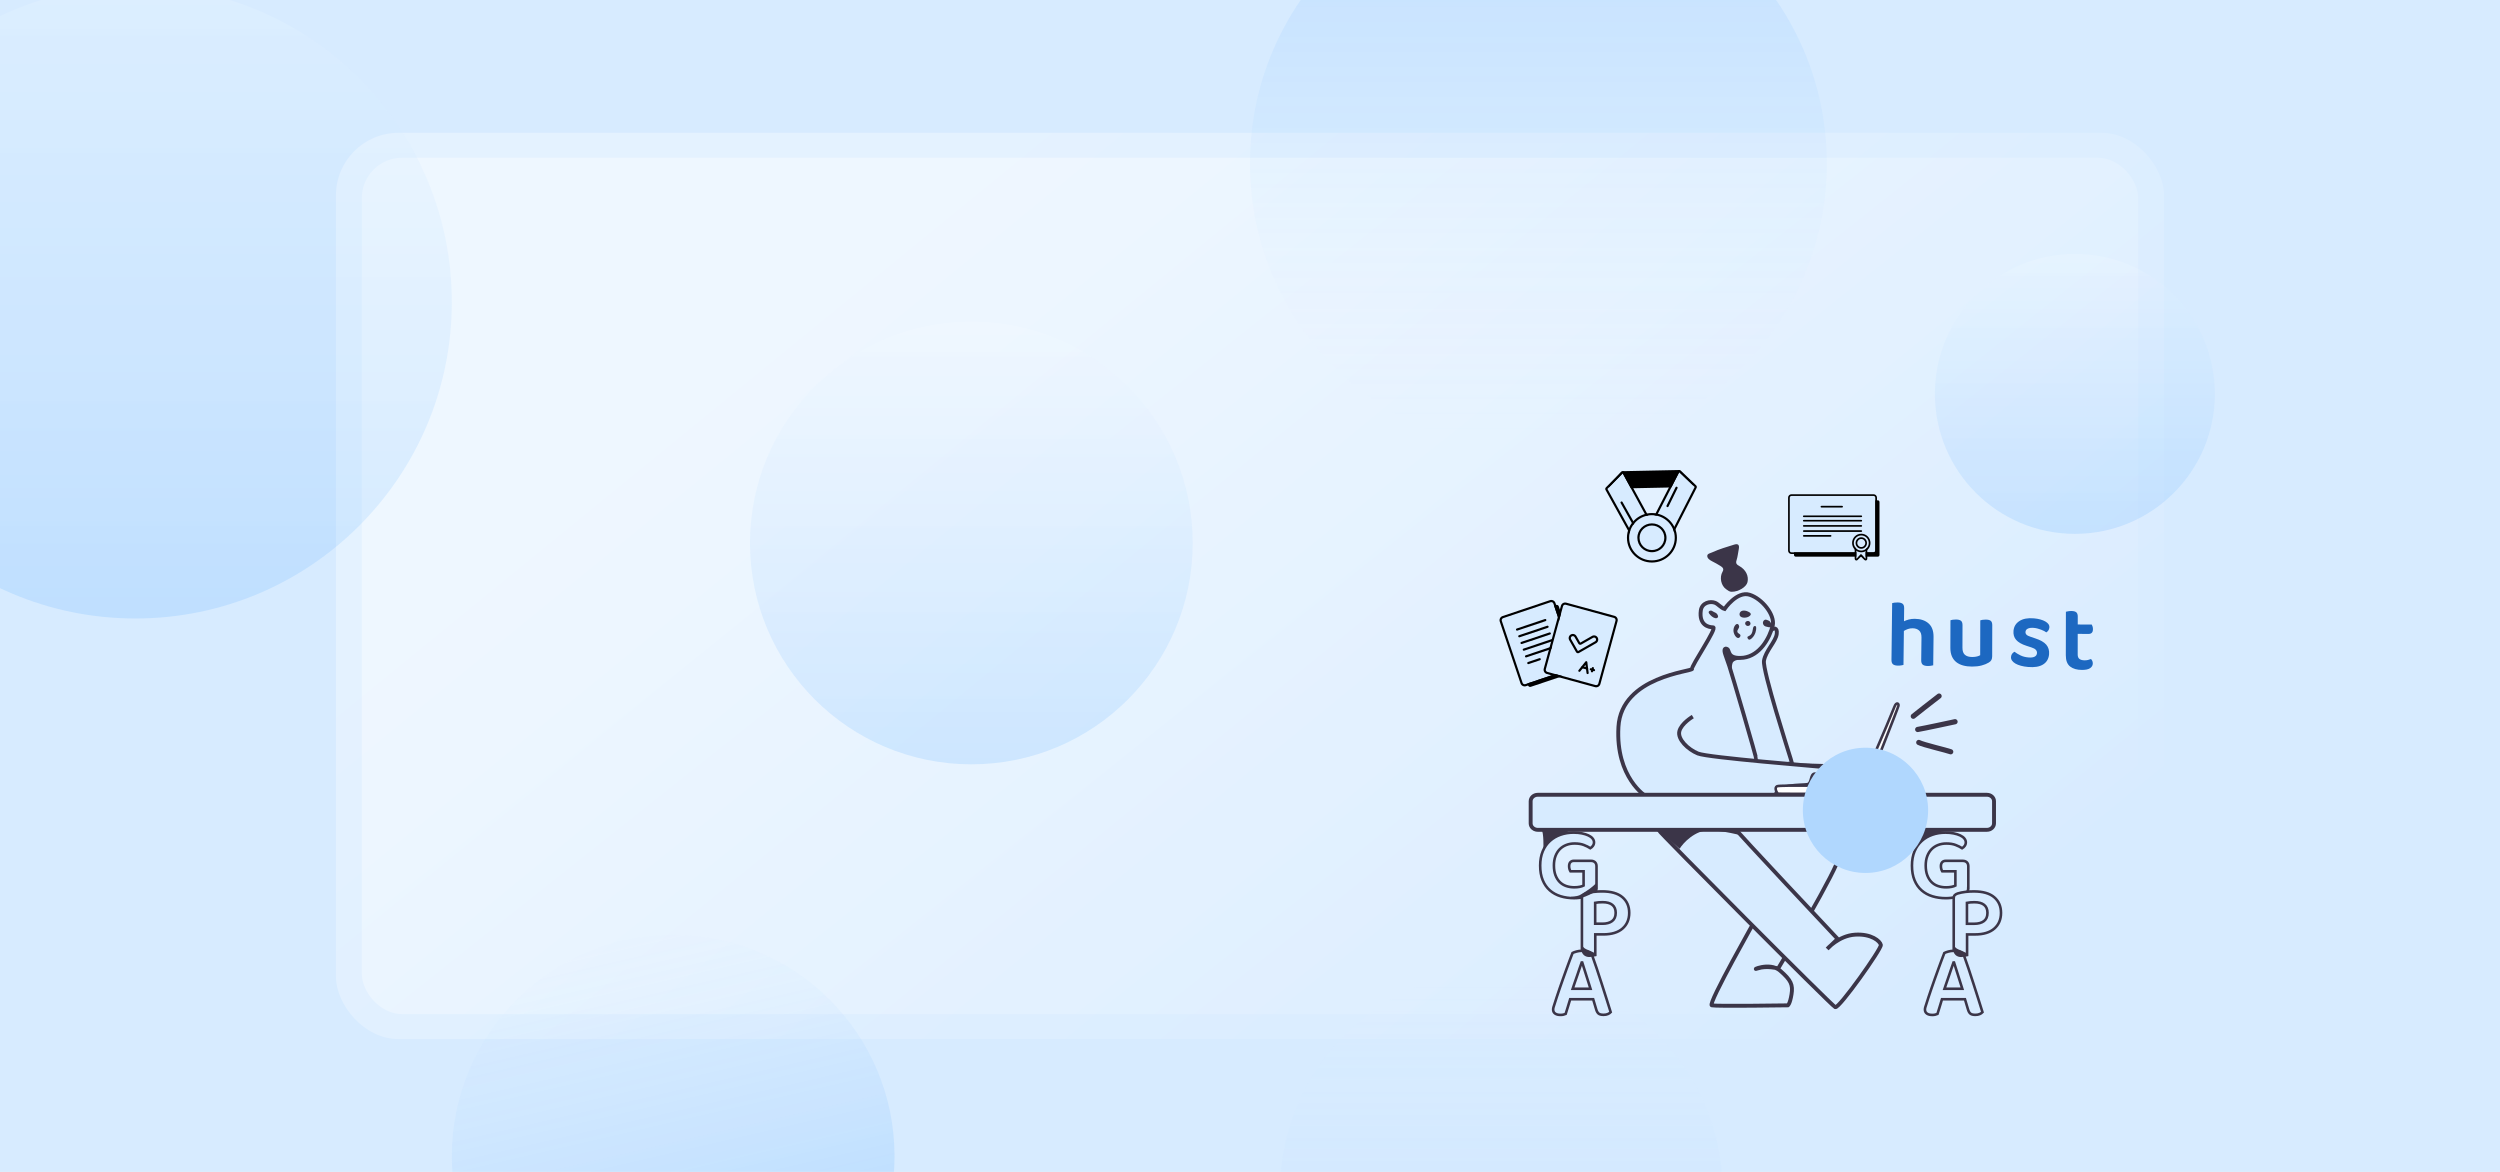 <svg width="1920" height="900" viewBox="0 0 1920 900" fill="none" xmlns="http://www.w3.org/2000/svg">
<rect x="0" y="0" width="1920" height="900" fill="#808080" stroke="none"/>
<g clip-path="url(#clip0_233_555)">
<rect width="1920" height="900" fill="white"/>
<rect width="1920" height="900" fill="#D7EBFF"/>
<rect opacity="0.5" x="258" y="102" width="1404" height="696" rx="48" fill="url(#paint0_linear_233_555)" fill-opacity="0.85"/>
<rect opacity="0.5" x="277.88" y="121.146" width="1364.24" height="657.709" rx="31" fill="url(#paint1_linear_233_555)"/>
<circle cx="104" cy="232" r="243" fill="url(#paint2_linear_233_555)"/>
<circle cx="746" cy="417" r="170" fill="url(#paint3_linear_233_555)"/>
<circle cx="517" cy="888" r="170" fill="url(#paint4_linear_233_555)"/>
<circle cx="1153" cy="915" r="170" fill="url(#paint5_linear_233_555)"/>
<circle cx="1593.5" cy="302.5" r="107.5" fill="url(#paint6_linear_233_555)"/>
<circle cx="1181.5" cy="125.5" r="221.5" fill="url(#paint7_linear_233_555)"/>
<path d="M1460.12 511.012C1459.38 511.15 1458.56 511.216 1457.64 511.203C1455.93 511.185 1454.67 510.849 1453.86 510.209C1453.04 509.568 1452.64 508.442 1452.65 506.838L1453.17 463.212C1453.56 463.075 1454.13 462.943 1454.89 462.836C1455.64 462.728 1456.48 462.668 1457.41 462.687C1459.11 462.711 1460.37 463.041 1461.19 463.681C1462.01 464.322 1462.41 465.442 1462.39 467.052L1462.27 477.12C1463.34 476.6 1464.58 476.151 1465.97 475.78C1467.36 475.41 1468.9 475.23 1470.61 475.249C1475.03 475.304 1478.54 476.484 1481.15 478.801C1483.75 481.119 1485.02 484.591 1484.96 489.206L1484.71 510.947C1484.32 511.037 1483.74 511.156 1482.99 511.288C1482.23 511.425 1481.42 511.491 1480.55 511.479C1478.79 511.46 1477.51 511.125 1476.69 510.484C1475.87 509.843 1475.48 508.718 1475.49 507.114L1475.7 489.527C1475.73 487.091 1475.11 485.324 1473.86 484.217C1472.61 483.109 1470.96 482.54 1468.92 482.515C1467.61 482.497 1466.39 482.688 1465.26 483.095C1464.14 483.496 1463.1 483.98 1462.18 484.555L1461.87 510.672C1461.43 510.761 1460.85 510.875 1460.12 511.012Z" fill="#1D68C1"/>
<path d="M1529.38 506.904C1528.99 507.656 1528.28 508.327 1527.26 508.903C1525.85 509.773 1524.06 510.497 1521.89 511.079C1519.72 511.661 1517.26 511.94 1514.48 511.931C1511.95 511.925 1509.66 511.638 1507.62 511.068C1505.58 510.505 1503.84 509.632 1502.37 508.463C1500.92 507.292 1499.8 505.806 1499.03 504.004C1498.26 502.202 1497.88 500.062 1497.88 497.585L1497.95 476.357C1498.33 476.215 1498.91 476.083 1499.66 475.957C1500.41 475.843 1501.26 475.783 1502.18 475.785C1503.88 475.79 1505.14 476.1 1505.97 476.71C1506.8 477.32 1507.2 478.454 1507.21 480.105L1507.16 497.468C1507.15 500.001 1507.79 501.809 1509.07 502.914C1510.36 504.008 1512.19 504.568 1514.57 504.572C1516.08 504.578 1517.36 504.434 1518.41 504.146C1519.45 503.858 1520.24 503.543 1520.78 503.203L1520.86 476.416C1521.25 476.274 1521.83 476.142 1522.58 476.02C1523.34 475.906 1524.15 475.842 1525.03 475.847C1526.78 475.85 1528.06 476.159 1528.86 476.773C1529.66 477.386 1530.05 478.516 1530.06 480.167L1529.99 504.099C1529.97 505.216 1529.77 506.152 1529.38 506.904Z" fill="#1D68C1"/>
<path d="M1573.69 502.504C1573.38 505.971 1571.86 508.574 1569.12 510.297C1566.37 512.029 1562.52 512.675 1557.56 512.236C1555.53 512.061 1553.69 511.748 1552.06 511.305C1550.43 510.862 1549.03 510.306 1547.86 509.628C1546.7 508.95 1545.82 508.175 1545.22 507.303C1544.63 506.431 1544.37 505.494 1544.46 504.503C1544.54 503.562 1544.82 502.762 1545.3 502.103C1545.79 501.445 1546.39 500.928 1547.13 500.537C1548.44 501.552 1549.97 502.487 1551.71 503.335C1553.46 504.191 1555.53 504.721 1557.9 504.925C1559.93 505.1 1561.5 504.9 1562.59 504.326C1563.69 503.752 1564.29 502.863 1564.4 501.677C1564.57 499.651 1563.21 498.18 1560.29 497.272L1556.22 495.94C1552.63 494.78 1550.02 493.275 1548.41 491.435C1546.81 489.595 1546.12 487.267 1546.37 484.445C1546.66 481.224 1548.17 478.73 1550.92 476.948C1553.67 475.165 1557.38 474.479 1562.04 474.888C1563.82 475.041 1565.45 475.323 1566.94 475.734C1568.43 476.137 1569.7 476.652 1570.77 477.264C1571.84 477.884 1572.65 478.576 1573.21 479.347C1573.76 480.118 1574 480.978 1573.92 481.919C1573.84 482.809 1573.57 483.575 1573.12 484.208C1572.66 484.84 1572.15 485.33 1571.57 485.677C1571.15 485.344 1570.59 484.988 1569.9 484.633C1569.21 484.27 1568.44 483.934 1567.59 483.607C1566.75 483.28 1565.85 482.997 1564.9 482.73C1563.94 482.473 1563 482.3 1562.06 482.22C1560.13 482.052 1558.59 482.226 1557.45 482.75C1556.3 483.273 1555.68 484.103 1555.58 485.239C1555.5 486.079 1555.75 486.803 1556.32 487.405C1556.88 488.007 1557.92 488.542 1559.43 489.029L1562.99 490.241C1567.03 491.54 1569.88 493.176 1571.55 495.143C1573.23 497.143 1573.94 499.588 1573.69 502.504Z" fill="#1D68C1"/>
<path d="M1597.08 506.115C1598.03 506.795 1599.36 507.14 1601.06 507.142C1601.89 507.145 1602.73 507.048 1603.58 506.855C1604.44 506.661 1605.2 506.415 1605.88 506.126C1606.27 506.515 1606.6 506.989 1606.87 507.548C1607.13 508.111 1607.27 508.753 1607.27 509.486C1607.26 510.946 1606.61 512.148 1605.29 513.09C1603.98 514.04 1601.86 514.506 1598.94 514.5C1595.1 514.491 1592.07 513.62 1589.86 511.894C1587.65 510.168 1586.55 507.301 1586.55 503.311L1586.61 469.821C1587 469.724 1587.57 469.604 1588.32 469.461C1589.08 469.318 1589.9 469.245 1590.77 469.248C1592.48 469.25 1593.72 469.571 1594.53 470.203C1595.33 470.835 1595.73 471.96 1595.72 473.56L1595.71 479.613L1606.44 479.63C1606.67 480.021 1606.89 480.53 1607.09 481.163C1607.29 481.797 1607.38 482.477 1607.38 483.21C1607.38 484.479 1607.09 485.4 1606.5 485.977C1605.91 486.562 1605.13 486.848 1604.16 486.846L1595.69 486.829L1595.67 502.734C1595.67 504.311 1596.14 505.43 1597.08 506.115Z" fill="#1D68C1"/>
<g clip-path="url(#clip1_233_555)">
<path d="M1361.56 483.007C1361.56 483.007 1365.24 481.104 1364.54 486.875C1363.84 492.636 1355.93 500.022 1354.73 507.449C1353.54 514.877 1374.07 578.79 1375.22 582.638C1376.37 586.485 1376.94 588.943 1376.94 588.943L1301.32 581.238C1301.32 581.238 1280.48 564.08 1281.02 564.429C1281.54 564.779 1308.87 523.641 1308.87 523.641L1324.46 488.49L1361.56 483.007Z" fill="#D7EBFF" stroke="#3B3548" stroke-width="3" stroke-miterlimit="10"/>
<path d="M1329.98 634.947C1332.14 634.649 1398.51 634.474 1399.73 635.873C1400.95 637.272 1413.43 646.86 1412.87 656.54C1412.3 666.21 1365.68 743.744 1365.68 743.744C1365.68 743.744 1356.66 741.47 1350 743.744C1343.35 746.017 1358.75 738.168 1367.16 745.492C1375.58 752.817 1377.08 756.345 1375.88 763.701C1374.69 771.056 1373.11 772.105 1373.11 772.105C1373.11 772.105 1317.96 772.918 1314.63 772.105C1311.31 771.292 1349.3 704.303 1349.3 704.303L1329.98 634.947Z" fill="#D7EBFF" stroke="#3B3548" stroke-width="3" stroke-miterlimit="10"/>
<path d="M1374.61 587.298C1375.48 588.069 1403.74 587.637 1406.86 588.944C1409.98 590.25 1412.52 598.089 1413.3 600.167C1414.09 602.245 1413.21 603.212 1411.9 603.212C1410.59 603.212 1409.8 603.613 1408.66 602.276C1407.52 600.938 1407.08 593.758 1403.84 592.966C1400.6 592.174 1376.79 591.124 1375.31 590.517C1373.83 589.911 1374.61 587.298 1374.61 587.298Z" fill="#D7EBFF" stroke="#3B3548" stroke-width="3" stroke-miterlimit="10"/>
<path d="M1300.07 550.357C1300.07 550.357 1291.17 555.572 1289.72 561.662C1288.27 567.762 1296.31 575.519 1303.98 578.698C1311.64 581.876 1396.05 588.522 1400.34 589.067C1404.63 589.612 1405.69 593.922 1406.61 596.546C1407.54 599.169 1407.08 603.644 1403.31 602.78C1399.53 601.916 1397.58 594.9 1394.05 594.632C1390.52 594.365 1392.24 602.08 1388.02 602.78C1383.8 603.479 1364.35 602.512 1364 610.227C1363.65 617.943 1335.14 637.807 1333.52 637.293C1331.91 636.778 1411.31 721.071 1411.31 721.071L1403.3 728.745C1403.3 728.745 1412.1 718.633 1424.68 717.82C1437.26 717.007 1443.88 722.799 1444.5 725.69C1445.13 728.58 1412.31 774.821 1409.47 773.504C1406.63 772.187 1273.91 638.867 1273.64 637.303C1273.36 635.729 1264.19 611.668 1264.19 611.668C1264.19 611.668 1240.72 597.358 1242.96 558.257C1245.21 519.156 1300.38 515.761 1299.55 513.663C1298.73 511.564 1319.25 481.804 1315.67 481.793C1312.09 481.783 1304.78 480.044 1306.21 468.934C1307 462.834 1313.59 461.456 1317.24 462.968C1319.46 463.883 1322.06 467.021 1324.44 467.69C1324.44 467.69 1333.97 453.73 1343.66 456.755C1353.36 459.779 1363.1 472.123 1361.51 480.199C1358.96 490.558 1351.36 503.54 1338.95 505.124C1326.24 506.349 1328.63 499.693 1326.48 498.458C1324.69 497.44 1323.67 498.695 1325.03 502.635C1326.39 506.585 1327.16 508.694 1328.14 511.605C1329.84 516.646 1349.31 582.833 1348.91 583.533" fill="#D7EBFF"/>
<path d="M1300.07 550.357C1300.07 550.357 1291.17 555.572 1289.72 561.662C1288.27 567.762 1296.31 575.519 1303.98 578.698C1311.64 581.876 1396.05 588.522 1400.34 589.067C1404.63 589.612 1405.69 593.922 1406.61 596.546C1407.54 599.169 1407.08 603.644 1403.31 602.78C1399.53 601.916 1397.58 594.9 1394.05 594.632C1390.52 594.365 1392.24 602.08 1388.02 602.78C1383.8 603.479 1364.35 602.512 1364 610.227C1363.65 617.943 1335.14 637.807 1333.52 637.293C1331.91 636.778 1411.31 721.071 1411.31 721.071L1403.3 728.745C1403.3 728.745 1412.1 718.633 1424.68 717.82C1437.26 717.007 1443.88 722.799 1444.5 725.69C1445.13 728.58 1412.31 774.821 1409.47 773.504C1406.63 772.187 1273.91 638.867 1273.64 637.303C1273.36 635.729 1264.19 611.668 1264.19 611.668C1264.19 611.668 1240.72 597.358 1242.96 558.257C1245.21 519.156 1300.38 515.761 1299.55 513.663C1298.73 511.564 1319.25 481.804 1315.67 481.793C1312.09 481.783 1304.78 480.044 1306.21 468.934C1307 462.834 1313.59 461.456 1317.24 462.968C1319.46 463.883 1322.06 467.021 1324.44 467.69C1324.44 467.69 1333.97 453.73 1343.66 456.755C1353.36 459.779 1363.1 472.123 1361.51 480.199C1358.96 490.558 1351.36 503.54 1338.95 505.124C1326.24 506.349 1328.63 499.693 1326.48 498.458C1324.69 497.44 1323.67 498.695 1325.03 502.635C1326.39 506.585 1327.16 508.694 1328.14 511.605C1329.84 516.646 1349.31 582.833 1348.91 583.533" stroke="#3B3548" stroke-width="3" stroke-miterlimit="10"/>
<path d="M1365.57 609.672C1364.36 608.715 1362.52 604.878 1364.79 603.829C1367.07 602.78 1418.9 603.695 1423.1 603.613C1427.31 603.52 1430.9 599.344 1431.86 596.978C1432.63 595.085 1448.71 558.597 1455.04 542.549C1456.45 538.969 1458.38 540.296 1458.03 541.983C1457.54 544.308 1434.72 601.792 1433.92 603.284C1433.13 604.765 1432.39 607.265 1432.34 609.075C1432.32 610.31 1365.57 609.672 1365.57 609.672Z" fill="white" stroke="#3B3548" stroke-width="2" stroke-miterlimit="10"/>
<path d="M1337.05 506.565C1336.18 506.472 1332.97 506.565 1331.16 508.313C1329.35 510.062 1330.04 518.734 1330.39 519.609C1330.74 520.483 1324.71 499.652 1324.71 499.652C1324.71 499.652 1325.91 498.86 1326.5 499.652C1327.07 500.444 1329.12 503.551 1331.17 504.271C1333.21 504.991 1337.05 506.565 1337.05 506.565Z" fill="#3B3548"/>
<path d="M1289.95 651.87C1292.56 647.436 1301.97 637.385 1313.03 637.684C1324.09 637.982 1337.19 641.624 1337.05 641.459C1336.91 641.295 1331.71 629.742 1330.88 629.917C1330.04 630.092 1274.19 630.267 1274.19 630.267L1271.71 631.635L1273.66 637.303L1289.95 651.87Z" fill="#3B3548"/>
<path d="M1526 637.303C1417.08 637.303 1308.16 637.303 1199.24 637.303C1193.14 637.303 1187.04 637.303 1180.94 637.303C1180.58 637.303 1178.67 637.262 1177.13 635.842C1176.15 634.947 1175.54 633.703 1175.54 632.334V615.35C1175.54 612.624 1177.97 610.392 1180.94 610.392H1526.01C1528.99 610.392 1531.41 612.624 1531.41 615.35V632.334C1531.4 635.061 1528.98 637.303 1526 637.303Z" fill="#D7EBFF" stroke="#3B3548" stroke-width="3" stroke-miterlimit="10"/>
<path d="M1343.28 470.076C1341.49 468.955 1338.07 468.235 1336.61 469.963C1335.95 470.745 1335.67 472.051 1336.3 473.018C1337.44 474.778 1341.13 474.706 1343.12 473.512C1343.45 473.317 1344.75 472.535 1344.58 471.527C1344.47 470.827 1343.73 470.354 1343.28 470.076Z" fill="#3B3548"/>
<path d="M1355.79 475.899C1354.85 476.022 1354.26 476.938 1354.05 477.504C1353.6 478.81 1354.33 480.785 1356.35 481.227C1357.58 481.495 1359.57 482.256 1360.29 481.32C1361.16 480.188 1359.86 477.72 1359.09 477.102C1358.6 476.722 1358.01 476.485 1357.5 476.29C1356.72 476.002 1356.29 475.837 1355.79 475.899Z" fill="#3B3548"/>
<path d="M1342.9 476.958C1341.9 476.691 1340.5 477.277 1340.29 478.46C1340.12 479.489 1340.92 480.477 1341.91 480.703C1342.8 480.909 1343.83 480.487 1344.22 479.654C1344.58 478.892 1344.24 478.141 1344.19 478.039C1344.16 477.987 1343.77 477.185 1342.9 476.958Z" fill="#3B3548"/>
<path d="M1347.39 480.847C1346.62 481.125 1346.37 481.917 1346.15 483.398C1345.77 486.011 1345.13 487.091 1344.19 487.801C1342.85 488.809 1341.99 488.778 1342 489.344C1342.01 490.095 1342.49 490.99 1343.19 491.216C1343.43 491.288 1344.06 491.412 1345.4 490.188C1348.39 487.451 1348.82 483.604 1348.76 482.256C1348.74 481.896 1348.7 481.186 1348.27 480.898C1347.92 480.662 1347.5 480.806 1347.39 480.847Z" fill="#3B3548"/>
<path d="M1333.69 479.283C1332.61 479.684 1331.39 481.649 1331.29 483.779C1331.14 486.916 1333.42 490.218 1335.08 489.992C1335.9 489.879 1336.74 488.881 1336.69 488.027C1336.62 486.741 1334.61 486.69 1334.3 485.198C1333.98 483.604 1336.04 482.534 1335.62 480.734C1335.5 480.219 1335.13 479.458 1334.51 479.252C1334.14 479.119 1333.81 479.242 1333.69 479.283Z" fill="#3B3548"/>
<path d="M1319.44 473.101C1319.21 472.01 1318.43 471.249 1318.31 471.136C1317.54 470.416 1317.32 470.683 1315.55 469.603C1314.84 469.171 1314.64 468.986 1314.2 468.945C1313.48 468.873 1312.56 469.192 1312.3 469.819C1311.96 470.632 1312.89 471.64 1313.6 472.401C1314.95 473.872 1317.17 475.24 1318.5 474.695C1318.68 474.623 1319.21 474.407 1319.41 473.893C1319.5 473.666 1319.51 473.42 1319.44 473.101Z" fill="#3B3548"/>
<path d="M1469.42 550.079C1469.42 550.079 1486.15 536.788 1489.21 534.587Z" fill="#FDF5F2"/>
<path d="M1469.42 550.079C1469.42 550.079 1486.15 536.788 1489.21 534.587" stroke="#3B3548" stroke-width="4" stroke-miterlimit="10" stroke-linecap="round"/>
<path d="M1472.8 560.232C1477.13 559.533 1501.47 554.276 1501.47 554.276Z" fill="#FDF5F2"/>
<path d="M1472.8 560.232C1477.13 559.533 1501.47 554.276 1501.47 554.276" stroke="#3B3548" stroke-width="4" stroke-miterlimit="10" stroke-linecap="round"/>
<path d="M1473.62 570.211C1476.77 571.96 1495.51 576.29 1498.14 577.36Z" fill="#FDF5F2"/>
<path d="M1473.62 570.211C1476.77 571.96 1495.51 576.29 1498.14 577.36" stroke="#3B3548" stroke-width="4" stroke-miterlimit="10" stroke-linecap="round"/>
<path d="M1330 454.491C1328.26 454.584 1326.97 453.411 1325.74 452.568C1321.71 449.821 1320.41 443.381 1322.92 439.071C1324.29 436.705 1322.79 435.615 1321.24 434.617C1319.18 433.3 1317.01 432.158 1314.85 431.037C1313.1 430.132 1311.23 428.887 1311.18 427.056C1311.13 425.173 1313.33 424.957 1314.95 424.206C1320.43 421.686 1326.18 420.04 1331.88 418.25C1334.9 417.304 1336.03 418.548 1335.38 421.737C1334.8 424.597 1334.56 427.56 1333.66 430.306C1332.82 432.806 1333.97 433.691 1335.81 434.709C1340.78 437.477 1343.19 442.384 1342.07 447.126C1341.16 450.86 1335.17 454.502 1330 454.491Z" fill="#3B3548"/>
<path d="M1226.08 681.918C1226.08 683.235 1225.81 684.243 1225.26 684.953C1224.7 685.663 1223.83 686.331 1222.62 686.959C1221.94 687.381 1221.08 687.761 1220.06 688.101C1219.03 688.44 1217.91 688.728 1216.67 688.965C1215.44 689.201 1214.16 689.397 1212.85 689.551C1211.54 689.706 1210.23 689.788 1208.91 689.788C1205.18 689.788 1201.73 689.304 1198.56 688.327C1195.38 687.36 1192.62 685.848 1190.28 683.801C1187.95 681.754 1186.12 679.151 1184.81 676.003C1183.49 672.855 1182.85 669.1 1182.85 664.739C1182.85 660.593 1183.52 656.931 1184.85 653.752C1186.19 650.573 1188.03 647.94 1190.37 645.831C1192.7 643.733 1195.42 642.138 1198.52 641.068C1201.62 639.988 1204.95 639.453 1208.53 639.453C1210.9 639.453 1213.04 639.649 1214.95 640.039C1216.87 640.43 1218.52 640.955 1219.92 641.613C1221.31 642.272 1222.38 643.054 1223.11 643.979C1223.84 644.895 1224.21 645.862 1224.21 646.86C1224.21 647.909 1223.92 648.825 1223.35 649.617C1222.77 650.409 1222.11 651.006 1221.38 651.427C1220.01 650.532 1218.36 649.709 1216.41 648.948C1214.47 648.187 1212.08 647.806 1209.24 647.806C1206.93 647.806 1204.8 648.187 1202.87 648.948C1200.92 649.709 1199.25 650.8 1197.87 652.219C1196.48 653.639 1195.39 655.398 1194.59 657.497C1193.8 659.595 1193.41 661.992 1193.41 664.667C1193.41 667.557 1193.8 670.047 1194.59 672.156C1195.39 674.254 1196.48 676.003 1197.87 677.392C1199.25 678.781 1200.91 679.809 1202.83 680.468C1204.75 681.126 1206.84 681.455 1209.1 681.455C1210.62 681.455 1212.01 681.322 1213.28 681.064C1214.54 680.797 1215.51 680.488 1216.19 680.118V669.162H1206.11C1205.84 668.74 1205.6 668.195 1205.4 667.506C1205.19 666.827 1205.08 666.066 1205.08 665.222C1205.08 663.854 1205.41 662.836 1206.06 662.146C1206.72 661.467 1207.58 661.118 1208.63 661.118H1221.87C1223.18 661.118 1224.21 661.488 1224.98 662.218C1225.74 662.959 1226.12 663.978 1226.12 665.294V681.918H1226.08Z" fill="#D7EBFF" stroke="#3B3548" stroke-width="2" stroke-miterlimit="10"/>
<path d="M1225.17 717.625V733.456C1224.69 733.559 1224.03 733.693 1223.16 733.847C1222.3 734.002 1221.36 734.084 1220.36 734.084C1218.37 734.084 1216.96 733.714 1216.15 732.983C1215.33 732.253 1214.92 731.018 1214.92 729.28V689.726C1214.92 688.728 1215.19 687.967 1215.71 687.442C1216.24 686.918 1216.98 686.496 1217.92 686.177C1218.76 685.92 1219.68 685.683 1220.71 685.467C1221.74 685.261 1222.8 685.087 1223.9 684.953C1225 684.819 1226.1 684.727 1227.21 684.675C1228.32 684.624 1229.36 684.593 1230.36 684.593C1237.3 684.593 1242.51 686.074 1246 689.047C1249.49 692.01 1251.24 696.022 1251.24 701.062C1251.24 706.103 1249.53 710.125 1246.11 713.119C1242.7 716.112 1237.76 717.614 1231.3 717.614H1225.17V717.625ZM1230.68 709.426C1233.83 709.426 1236.32 708.747 1238.13 707.379C1239.94 706.01 1240.85 703.912 1240.85 701.073C1240.85 698.347 1239.99 696.289 1238.28 694.931C1236.58 693.563 1234.1 692.884 1230.84 692.884C1228.57 692.884 1226.66 693.038 1225.09 693.357V709.426H1230.68V709.426Z" fill="#D7EBFF" stroke="#3B3548" stroke-width="2" stroke-miterlimit="10"/>
<path d="M1223.55 767.404H1205.9C1205.32 769.348 1204.71 771.375 1204.05 773.473C1203.39 775.572 1202.86 777.31 1202.43 778.668C1201.91 778.874 1201.34 779.059 1200.74 779.224C1200.13 779.378 1199.38 779.46 1198.49 779.46C1196.7 779.46 1195.31 779.111 1194.32 778.401C1193.32 777.691 1192.81 776.683 1192.81 775.366C1192.81 774.739 1192.91 774.121 1193.09 773.514C1193.28 772.907 1193.49 772.218 1193.76 771.426C1194.18 769.955 1194.75 768.186 1195.46 766.108C1196.17 764.03 1196.93 761.777 1197.74 759.328C1198.56 756.89 1199.44 754.36 1200.39 751.767C1201.33 749.165 1202.24 746.645 1203.1 744.206C1203.97 741.768 1204.81 739.474 1205.62 737.355C1206.44 735.226 1207.13 733.405 1207.71 731.883C1208.39 731.512 1209.41 731.152 1210.75 730.782C1212.08 730.411 1213.44 730.226 1214.8 730.226C1216.64 730.226 1218.32 730.504 1219.84 731.049C1221.36 731.605 1222.33 732.479 1222.75 733.693C1223.8 736.584 1224.95 739.906 1226.22 743.661C1227.48 747.416 1228.75 751.294 1230.03 755.286C1231.32 759.277 1232.56 763.196 1233.78 767.023C1234.98 770.86 1236.06 774.296 1237.01 777.341C1236.48 777.917 1235.76 778.401 1234.84 778.802C1233.92 779.193 1232.83 779.388 1231.57 779.388C1229.72 779.388 1228.43 779.059 1227.67 778.401C1226.91 777.742 1226.31 776.703 1225.9 775.284L1223.55 767.404ZM1214.73 739.197C1214.25 740.513 1213.74 741.984 1213.19 743.61C1212.64 745.235 1212.06 746.933 1211.47 748.692C1210.86 750.451 1210.24 752.241 1209.61 754.051C1208.99 755.862 1208.38 757.641 1207.8 759.37H1221.52L1215.14 739.197H1214.73Z" fill="#D7EBFF" stroke="#3B3548" stroke-width="2" stroke-miterlimit="10"/>
<path d="M1214.74 730.772C1215.17 732.294 1215.95 733.127 1216.4 733.528C1218.73 735.596 1222.75 735.36 1224.3 733.631C1224.51 733.405 1224.86 733.004 1224.81 732.52C1224.75 731.841 1223.93 731.409 1221.18 730.247C1218.1 728.94 1217.74 728.889 1216.97 728.282C1215.69 727.253 1215.32 726.317 1214.92 726.441C1214.56 726.554 1214.33 727.469 1214.74 730.772Z" fill="#3B3548"/>
<path d="M1183.93 637.303C1185.68 639.556 1185.37 651.551 1185.33 651.767C1185.28 651.983 1191.94 644.278 1192.29 643.712C1192.64 643.146 1204.63 639.031 1204.63 639.031C1204.63 639.031 1202.84 637.591 1202.62 637.54C1202.39 637.488 1183.93 637.303 1183.93 637.303Z" fill="#3B3548"/>
<path d="M1511.62 681.939C1511.62 683.256 1511.34 684.264 1510.8 684.973C1510.24 685.683 1509.37 686.352 1508.16 686.979C1507.48 687.401 1506.62 687.782 1505.59 688.121C1504.56 688.461 1503.44 688.749 1502.21 688.985C1500.97 689.222 1499.7 689.417 1498.39 689.572C1497.08 689.726 1495.77 689.808 1494.45 689.808C1490.72 689.808 1487.27 689.325 1484.09 688.348C1480.91 687.381 1478.16 685.868 1475.82 683.821C1473.49 681.774 1471.66 679.172 1470.35 676.024C1469.03 672.876 1468.39 669.121 1468.39 664.759C1468.39 660.614 1469.05 656.951 1470.39 653.773C1471.73 650.594 1473.57 647.961 1475.91 645.852C1478.24 643.753 1480.96 642.159 1484.06 641.089C1487.16 640.009 1490.49 639.474 1494.07 639.474C1496.44 639.474 1498.58 639.669 1500.49 640.06C1502.4 640.451 1504.06 640.976 1505.46 641.634C1506.85 642.292 1507.92 643.074 1508.65 644C1509.38 644.916 1509.75 645.883 1509.75 646.88C1509.75 647.93 1509.46 648.845 1508.89 649.637C1508.31 650.429 1507.65 651.026 1506.92 651.448C1505.55 650.553 1503.9 649.73 1501.95 648.969C1500.01 648.207 1497.62 647.827 1494.78 647.827C1492.47 647.827 1490.34 648.207 1488.4 648.969C1486.46 649.73 1484.79 650.82 1483.4 652.24C1482.02 653.66 1480.93 655.419 1480.13 657.517C1479.34 659.616 1478.95 662.013 1478.95 664.687C1478.95 667.578 1479.34 670.067 1480.13 672.176C1480.93 674.275 1482.02 676.024 1483.4 677.412C1484.79 678.801 1486.45 679.83 1488.37 680.488C1490.29 681.147 1492.37 681.476 1494.64 681.476C1496.16 681.476 1497.55 681.342 1498.81 681.085C1500.08 680.828 1501.05 680.509 1501.73 680.139V669.183H1491.64C1491.38 668.761 1491.14 668.216 1490.93 667.527C1490.73 666.848 1490.62 666.086 1490.62 665.243C1490.62 663.875 1490.94 662.856 1491.6 662.167C1492.26 661.488 1493.12 661.138 1494.16 661.138H1507.4C1508.72 661.138 1509.75 661.509 1510.52 662.239C1511.28 662.98 1511.66 663.998 1511.66 665.315V681.939H1511.62Z" fill="#D7EBFF" stroke="#3B3548" stroke-width="2" stroke-miterlimit="10"/>
<path d="M1510.71 717.645V733.477C1510.23 733.58 1509.56 733.714 1508.7 733.868C1507.84 734.022 1506.9 734.105 1505.9 734.105C1503.91 734.105 1502.5 733.734 1501.68 733.004C1500.87 732.273 1500.46 731.039 1500.46 729.301V689.747C1500.46 688.749 1500.73 687.988 1501.25 687.463C1501.78 686.938 1502.52 686.517 1503.45 686.198C1504.3 685.94 1505.22 685.704 1506.25 685.488C1507.28 685.282 1508.34 685.107 1509.44 684.973C1510.54 684.84 1511.64 684.747 1512.75 684.696C1513.85 684.644 1514.9 684.613 1515.9 684.613C1522.83 684.613 1528.05 686.095 1531.54 689.068C1535.03 692.03 1536.77 696.042 1536.77 701.083C1536.77 706.124 1535.07 710.146 1531.65 713.14C1528.24 716.133 1523.3 717.635 1516.84 717.635H1510.71V717.645ZM1516.22 709.446C1519.37 709.446 1521.86 708.768 1523.67 707.399C1525.48 706.031 1526.38 703.933 1526.38 701.093C1526.38 698.367 1525.53 696.31 1523.82 694.952C1522.11 693.584 1519.64 692.905 1516.37 692.905C1514.11 692.905 1512.2 693.059 1510.62 693.378V709.446H1516.22V709.446Z" fill="#D7EBFF" stroke="#3B3548" stroke-width="2" stroke-miterlimit="10"/>
<path d="M1509.09 767.424H1491.44C1490.86 769.369 1490.25 771.395 1489.59 773.494C1488.93 775.592 1488.39 777.331 1487.97 778.689C1487.45 778.895 1486.88 779.08 1486.27 779.244C1485.67 779.399 1484.92 779.481 1484.03 779.481C1482.24 779.481 1480.85 779.131 1479.86 778.421C1478.86 777.712 1478.35 776.703 1478.35 775.387C1478.35 774.759 1478.45 774.142 1478.63 773.535C1478.82 772.928 1479.03 772.239 1479.3 771.447C1479.72 769.976 1480.29 768.206 1481 766.128C1481.71 764.05 1482.47 761.797 1483.28 759.349C1484.09 756.911 1484.98 754.38 1485.92 751.788C1486.87 749.185 1487.78 746.665 1488.64 744.227C1489.5 741.789 1490.35 739.495 1491.16 737.376C1491.97 735.246 1492.67 733.426 1493.25 731.903C1493.93 731.533 1494.95 731.173 1496.28 730.802C1497.62 730.432 1498.98 730.247 1500.34 730.247C1502.18 730.247 1503.86 730.525 1505.38 731.07C1506.9 731.625 1507.87 732.5 1508.29 733.714C1509.34 736.604 1510.49 739.927 1511.76 743.682C1513.02 747.437 1514.29 751.315 1515.57 755.306C1516.86 759.298 1518.1 763.217 1519.32 767.044C1520.52 770.881 1521.6 774.317 1522.55 777.362C1522.02 777.938 1521.3 778.421 1520.38 778.823C1519.46 779.213 1518.37 779.409 1517.1 779.409C1515.26 779.409 1513.97 779.08 1513.21 778.421C1512.44 777.763 1511.85 776.724 1511.44 775.304L1509.09 767.424ZM1500.28 739.217C1499.8 740.534 1499.29 742.005 1498.74 743.63C1498.19 745.256 1497.61 746.953 1497.01 748.712C1496.41 750.471 1495.79 752.261 1495.16 754.072C1494.54 755.882 1493.93 757.662 1493.35 759.39H1507.06L1500.69 739.217H1500.28Z" fill="#D7EBFF" stroke="#3B3548" stroke-width="2" stroke-miterlimit="10"/>
<path d="M1500.29 730.792C1500.72 732.315 1501.5 733.148 1501.95 733.549C1504.28 735.617 1508.3 735.38 1509.85 733.652C1510.06 733.426 1510.41 733.024 1510.36 732.541C1510.29 731.862 1509.48 731.43 1506.73 730.267C1503.65 728.961 1503.29 728.91 1502.52 728.303C1501.24 727.274 1500.87 726.338 1500.47 726.461C1500.11 726.574 1499.87 727.49 1500.29 730.792Z" fill="#3B3548"/>
<path d="M1469.47 637.313C1471.21 639.566 1470.91 651.561 1470.86 651.777C1470.82 651.993 1477.48 644.288 1477.83 643.722C1478.18 643.157 1490.17 639.042 1490.17 639.042C1490.17 639.042 1497.04 637.355 1496.83 637.313C1496.6 637.272 1469.47 637.313 1469.47 637.313Z" fill="#3B3548"/>
<path d="M1206.42 688.78C1213.51 688.224 1213.78 687.134 1217.55 684.85C1221.58 682.402 1225.58 678.781 1225.53 678.421C1225.48 678.061 1226.46 683.554 1225.22 684.624C1223.97 685.694 1217.79 688.841 1214.73 689.397C1206.75 690.847 1206.42 688.78 1206.42 688.78Z" fill="#3B3548"/>
</g>
<g style="mix-blend-mode:multiply">
<path d="M1432.7 670.44C1459.26 670.44 1480.8 648.904 1480.8 622.338C1480.8 595.771 1459.26 574.235 1432.7 574.235C1406.13 574.235 1384.59 595.771 1384.59 622.338C1384.59 648.904 1406.13 670.44 1432.7 670.44Z" fill="#B0D7FE"/>
</g>
<path d="M1245.21 362.418L1236.04 372.53C1235.05 373.618 1235.85 375.349 1237.33 375.319L1298.88 374.067C1300.36 374.037 1301.09 372.272 1300.05 371.226L1290.16 361.217C1290 361.052 1289.78 360.961 1289.54 360.966L1246.43 361.864C1245.96 361.874 1245.52 362.074 1245.21 362.418Z" fill="black"/>
<path d="M1260.82 422.985L1234.51 375.509L1246.23 363.543L1272.67 412.059L1260.82 422.985Z" fill="#D7EBFF"/>
<path fill-rule="evenodd" clip-rule="evenodd" d="M1233.03 376.314C1232.68 375.67 1232.78 374.872 1233.3 374.345L1245.02 362.379C1245.39 361.996 1245.93 361.814 1246.46 361.887C1246.99 361.96 1247.46 362.28 1247.71 362.748L1274.15 411.265C1274.52 411.935 1274.38 412.764 1273.82 413.283L1261.97 424.209C1261.59 424.56 1261.06 424.717 1260.55 424.635C1260.04 424.554 1259.59 424.241 1259.34 423.789L1233.03 376.314ZM1260.82 422.985L1272.67 412.059L1246.23 363.543L1234.51 375.509L1260.82 422.985Z" fill="black"/>
<path fill-rule="evenodd" clip-rule="evenodd" d="M1244.96 385.213C1245.37 384.988 1245.89 385.133 1246.11 385.537L1255.72 402.619C1255.95 403.022 1255.8 403.532 1255.39 403.756C1254.99 403.981 1254.47 403.836 1254.24 403.433L1244.64 386.35C1244.41 385.947 1244.56 385.438 1244.96 385.213Z" fill="black"/>
<path d="M1278.59 418.823L1301.49 373.992L1289.64 362.632L1265.22 410.151L1278.59 418.823Z" fill="#D7EBFF"/>
<path fill-rule="evenodd" clip-rule="evenodd" d="M1302.99 374.747C1303.33 374.093 1303.19 373.3 1302.66 372.79L1290.81 361.431C1290.43 361.062 1289.89 360.896 1289.36 360.983C1288.83 361.071 1288.38 361.401 1288.13 361.874L1263.71 409.393C1263.32 410.153 1263.57 411.083 1264.29 411.55L1277.67 420.222C1278.07 420.482 1278.57 420.561 1279.03 420.438C1279.49 420.315 1279.88 420.002 1280.1 419.578L1302.99 374.747ZM1278.59 418.823L1265.22 410.151L1289.64 362.632L1301.49 373.992L1278.59 418.823Z" fill="black"/>
<path fill-rule="evenodd" clip-rule="evenodd" d="M1287.94 373.847C1288.36 374.05 1288.54 374.55 1288.33 374.965L1281.42 389.013C1281.21 389.428 1280.71 389.6 1280.29 389.398C1279.87 389.195 1279.7 388.695 1279.9 388.28L1286.81 374.232C1287.02 373.817 1287.52 373.645 1287.94 373.847Z" fill="black"/>
<path d="M1286.19 413.023C1286.19 422.602 1278.35 430.368 1268.68 430.368C1259.01 430.368 1251.18 422.602 1251.18 413.023C1251.18 403.443 1259.01 395.677 1268.68 395.677C1278.35 395.677 1286.19 403.443 1286.19 413.023Z" fill="#D7EBFF"/>
<path fill-rule="evenodd" clip-rule="evenodd" d="M1287.88 413.023C1287.88 423.525 1279.28 432.04 1268.68 432.04C1258.08 432.04 1249.49 423.525 1249.49 413.023C1249.49 402.52 1258.08 394.005 1268.68 394.005C1279.28 394.005 1287.88 402.52 1287.88 413.023ZM1268.68 430.368C1278.35 430.368 1286.19 422.602 1286.19 413.023C1286.19 403.443 1278.35 395.677 1268.68 395.677C1259.01 395.677 1251.18 403.443 1251.18 413.023C1251.18 422.602 1259.01 430.368 1268.68 430.368Z" fill="black"/>
<path fill-rule="evenodd" clip-rule="evenodd" d="M1279.87 413.022C1279.87 419.146 1274.86 424.109 1268.68 424.109C1262.5 424.109 1257.49 419.146 1257.49 413.022C1257.49 406.899 1262.5 401.936 1268.68 401.936C1274.86 401.936 1279.87 406.899 1279.87 413.022ZM1268.68 422.437C1273.93 422.437 1278.19 418.222 1278.19 413.022C1278.19 407.823 1273.93 403.608 1268.68 403.608C1263.43 403.608 1259.18 407.823 1259.18 413.022C1259.18 418.222 1263.43 422.437 1268.68 422.437Z" fill="black"/>
<path d="M1157.59 478.961C1157.29 478.077 1157.77 477.121 1158.65 476.824L1195.03 464.607C1195.91 464.31 1196.87 464.786 1197.16 465.669L1213.1 513.127C1213.4 514.01 1212.92 514.967 1212.04 515.263L1175.66 527.481C1174.78 527.777 1173.82 527.302 1173.53 526.418L1157.59 478.961Z" fill="black"/>
<path d="M1153.41 476.873C1153.12 475.99 1153.59 475.033 1154.47 474.737L1190.85 462.519C1191.73 462.223 1192.69 462.698 1192.99 463.582L1208.93 511.039C1209.22 511.923 1208.75 512.879 1207.86 513.176L1171.49 525.393C1170.6 525.69 1169.65 525.214 1169.35 524.331L1153.41 476.873Z" fill="#D7EBFF"/>
<path fill-rule="evenodd" clip-rule="evenodd" d="M1153.94 473.137L1190.31 460.92C1192.08 460.326 1193.99 461.277 1194.59 463.044L1210.53 510.502C1211.12 512.269 1210.17 514.182 1208.4 514.776L1172.03 526.993C1170.26 527.587 1168.35 526.635 1167.75 524.868L1151.81 477.411C1151.22 475.644 1152.17 473.73 1153.94 473.137ZM1154.47 474.737C1153.59 475.033 1153.12 475.99 1153.41 476.874L1169.35 524.331C1169.65 525.214 1170.6 525.69 1171.49 525.393L1207.86 513.176C1208.75 512.879 1209.22 511.923 1208.93 511.039L1192.99 463.582C1192.69 462.698 1191.73 462.223 1190.85 462.519L1154.47 474.737Z" fill="black"/>
<path fill-rule="evenodd" clip-rule="evenodd" d="M1164.31 483.766C1164.16 483.324 1164.4 482.846 1164.84 482.697L1186.5 475.42C1186.95 475.272 1187.42 475.51 1187.57 475.951C1187.72 476.393 1187.48 476.871 1187.04 477.02L1165.37 484.297C1164.93 484.445 1164.45 484.208 1164.31 483.766Z" fill="black"/>
<path fill-rule="evenodd" clip-rule="evenodd" d="M1166.03 488.911C1165.89 488.469 1166.12 487.991 1166.56 487.842L1188.23 480.565C1188.67 480.417 1189.15 480.654 1189.3 481.096C1189.45 481.538 1189.21 482.016 1188.77 482.165L1167.1 489.442C1166.66 489.59 1166.18 489.352 1166.03 488.911Z" fill="black"/>
<path fill-rule="evenodd" clip-rule="evenodd" d="M1167.76 494.056C1167.61 493.614 1167.85 493.136 1168.29 492.987L1189.96 485.71C1190.4 485.562 1190.88 485.799 1191.03 486.241C1191.18 486.683 1190.94 487.161 1190.5 487.31L1168.83 494.587C1168.39 494.735 1167.91 494.497 1167.76 494.056Z" fill="black"/>
<path fill-rule="evenodd" clip-rule="evenodd" d="M1169.49 499.201C1169.34 498.759 1169.58 498.28 1170.02 498.132L1191.69 490.855C1192.13 490.706 1192.61 490.944 1192.76 491.386C1192.91 491.828 1192.67 492.306 1192.23 492.454L1170.56 499.732C1170.12 499.88 1169.64 499.642 1169.49 499.201Z" fill="black"/>
<path fill-rule="evenodd" clip-rule="evenodd" d="M1171.22 504.345C1171.07 503.903 1171.31 503.425 1171.75 503.277L1193.42 495.999C1193.86 495.851 1194.34 496.089 1194.48 496.531C1194.63 496.972 1194.4 497.451 1193.95 497.599L1172.29 504.876C1171.84 505.025 1171.37 504.787 1171.22 504.345Z" fill="black"/>
<path fill-rule="evenodd" clip-rule="evenodd" d="M1183.29 506.008C1183.44 506.45 1183.2 506.928 1182.76 507.077L1174.01 510.021C1173.57 510.17 1173.09 509.932 1172.95 509.491C1172.8 509.049 1173.03 508.57 1173.48 508.422L1182.22 505.477C1182.67 505.329 1183.14 505.566 1183.29 506.008Z" fill="black"/>
<path d="M1200.41 465.647C1200.65 464.748 1201.58 464.218 1202.48 464.464L1239.5 474.573C1240.4 474.819 1240.93 475.747 1240.68 476.646L1227.49 524.94C1227.25 525.839 1226.32 526.368 1225.42 526.123L1188.4 516.013C1187.5 515.768 1186.97 514.84 1187.22 513.941L1200.41 465.647Z" fill="#D7EBFF"/>
<path fill-rule="evenodd" clip-rule="evenodd" d="M1202.92 462.836L1239.94 472.945C1241.74 473.436 1242.8 475.292 1242.31 477.09L1229.12 525.384C1228.63 527.182 1226.77 528.242 1224.97 527.751L1187.96 517.641C1186.16 517.15 1185.1 515.294 1185.59 513.496L1198.78 465.202C1199.27 463.404 1201.13 462.345 1202.92 462.836ZM1202.48 464.463C1201.58 464.218 1200.65 464.748 1200.41 465.647L1187.22 513.941C1186.97 514.84 1187.5 515.768 1188.4 516.013L1225.42 526.123C1226.32 526.368 1227.25 525.839 1227.49 524.939L1240.68 476.646C1240.93 475.747 1240.4 474.819 1239.5 474.573L1202.48 464.463Z" fill="black"/>
<path fill-rule="evenodd" clip-rule="evenodd" d="M1218.46 507.773C1218.79 507.865 1219.03 508.144 1219.07 508.48L1220.11 516.766C1220.17 517.229 1219.84 517.651 1219.38 517.709C1218.92 517.767 1218.5 517.439 1218.44 516.977L1217.65 510.665L1213.62 515.676C1213.33 516.039 1212.8 516.097 1212.43 515.805C1212.07 515.513 1212.01 514.982 1212.3 514.619L1217.58 508.057C1217.79 507.792 1218.14 507.681 1218.46 507.773Z" fill="black"/>
<path fill-rule="evenodd" clip-rule="evenodd" d="M1214.5 512.218C1214.62 511.768 1215.08 511.503 1215.53 511.626L1219.05 512.588C1219.5 512.711 1219.77 513.175 1219.65 513.624C1219.52 514.074 1219.06 514.338 1218.61 514.216L1215.09 513.254C1214.64 513.131 1214.37 512.667 1214.5 512.218Z" fill="black"/>
<path fill-rule="evenodd" clip-rule="evenodd" d="M1223.52 512.308C1223.97 512.431 1224.24 512.895 1224.12 513.344L1223.45 515.772C1223.33 516.222 1222.87 516.487 1222.42 516.364C1221.97 516.241 1221.7 515.777 1221.82 515.328L1222.49 512.9C1222.61 512.45 1223.07 512.185 1223.52 512.308Z" fill="black"/>
<path fill-rule="evenodd" clip-rule="evenodd" d="M1225 514.89C1224.87 515.339 1224.41 515.604 1223.96 515.481L1221.53 514.818C1221.08 514.695 1220.82 514.231 1220.94 513.782C1221.06 513.332 1221.53 513.067 1221.98 513.19L1224.41 513.853C1224.86 513.976 1225.12 514.44 1225 514.89Z" fill="black"/>
<path d="M1225 492.514C1225.73 492.094 1225.99 491.158 1225.57 490.422C1225.15 489.687 1224.21 489.431 1223.48 489.851L1214.46 494.998C1213.65 495.46 1212.62 495.178 1212.16 494.369L1209.27 489.316C1208.85 488.58 1207.92 488.324 1207.18 488.744C1206.45 489.164 1206.19 490.101 1206.61 490.836L1210.33 497.354C1210.33 497.355 1210.33 497.356 1210.33 497.356C1210.33 497.357 1210.33 497.358 1210.33 497.359L1211.85 500.019C1211.85 500.02 1211.85 500.021 1211.85 500.02L1211.85 500.02C1211.85 500.02 1211.85 500.02 1211.85 500.021C1211.85 500.022 1211.86 500.022 1211.86 500.022L1214.52 498.503C1214.52 498.502 1214.52 498.501 1214.52 498.5C1214.52 498.499 1214.52 498.498 1214.52 498.497L1225 492.514Z" fill="#D7EBFF"/>
<path fill-rule="evenodd" clip-rule="evenodd" d="M1213.63 493.532L1222.64 488.385C1224.18 487.503 1226.15 488.04 1227.03 489.585C1227.92 491.13 1227.38 493.098 1225.83 493.98L1215.46 499.906C1215.42 499.928 1215.39 499.948 1215.35 499.968L1212.69 501.487C1212.29 501.717 1211.84 501.763 1211.42 501.652C1211 501.541 1210.62 501.266 1210.38 500.856L1208.86 498.196C1208.84 498.161 1208.83 498.126 1208.81 498.09L1205.15 491.673C1204.26 490.128 1204.8 488.161 1206.35 487.279C1207.89 486.397 1209.86 486.934 1210.74 488.479L1213.63 493.532ZM1225.57 490.422C1225.99 491.158 1225.73 492.094 1225 492.514L1214.52 498.497C1214.52 498.498 1214.52 498.499 1214.52 498.5C1214.52 498.5 1214.52 498.501 1214.52 498.501C1214.52 498.502 1214.52 498.502 1214.52 498.503L1211.86 500.022C1211.86 500.022 1211.86 500.022 1211.85 500.021C1211.85 500.02 1211.85 500.019 1211.85 500.02L1211.85 500.02C1211.85 500.021 1211.85 500.02 1211.85 500.019L1210.33 497.359C1210.33 497.358 1210.33 497.357 1210.33 497.356C1210.33 497.356 1210.33 497.355 1210.33 497.354L1206.61 490.836C1206.19 490.101 1206.45 489.164 1207.18 488.744C1207.92 488.324 1208.85 488.58 1209.27 489.316L1212.16 494.369C1212.62 495.178 1213.65 495.46 1214.46 494.998L1223.48 489.851C1224.21 489.431 1225.15 489.687 1225.57 490.422Z" fill="black"/>
<path d="M1377.79 385.552C1377.79 384.827 1378.37 384.239 1379.1 384.239H1442.14C1442.86 384.239 1443.45 384.827 1443.45 385.552V426.213C1443.45 426.937 1442.86 427.525 1442.14 427.525H1379.1C1378.37 427.525 1377.79 426.937 1377.79 426.213V385.552Z" fill="black"/>
<path d="M1374.55 382.199C1374.55 381.474 1375.14 380.887 1375.86 380.887H1438.9C1439.63 380.887 1440.21 381.474 1440.21 382.199V422.86C1440.21 423.585 1439.63 424.173 1438.9 424.173H1375.86C1375.14 424.173 1374.55 423.585 1374.55 422.86V382.199Z" fill="#D7EBFF"/>
<path fill-rule="evenodd" clip-rule="evenodd" d="M1375.86 379.574H1438.9C1440.35 379.574 1441.53 380.75 1441.53 382.199V422.86C1441.53 424.31 1440.35 425.485 1438.9 425.485H1375.86C1374.41 425.485 1373.24 424.31 1373.24 422.86V382.199C1373.24 380.75 1374.41 379.574 1375.86 379.574ZM1375.86 380.887C1375.14 380.887 1374.55 381.474 1374.55 382.199V422.86C1374.55 423.585 1375.14 424.173 1375.86 424.173H1438.9C1439.63 424.173 1440.21 423.585 1440.21 422.86V382.199C1440.21 381.474 1439.63 380.887 1438.9 380.887H1375.86Z" fill="black"/>
<path fill-rule="evenodd" clip-rule="evenodd" d="M1384.64 396.519C1384.64 396.156 1384.93 395.862 1385.3 395.862H1429.47C1429.83 395.862 1430.12 396.156 1430.12 396.519C1430.12 396.881 1429.83 397.175 1429.47 397.175H1385.3C1384.93 397.175 1384.64 396.881 1384.64 396.519Z" fill="black"/>
<path fill-rule="evenodd" clip-rule="evenodd" d="M1398.18 389.132C1398.18 388.769 1398.48 388.476 1398.84 388.476H1414.74C1415.1 388.476 1415.4 388.769 1415.4 389.132C1415.4 389.494 1415.1 389.788 1414.74 389.788H1398.84C1398.48 389.788 1398.18 389.494 1398.18 389.132Z" fill="black"/>
<path fill-rule="evenodd" clip-rule="evenodd" d="M1384.64 399.905C1384.64 399.543 1384.93 399.249 1385.3 399.249H1429.47C1429.83 399.249 1430.12 399.543 1430.12 399.905C1430.12 400.267 1429.83 400.561 1429.47 400.561H1385.3C1384.93 400.561 1384.64 400.267 1384.64 399.905Z" fill="black"/>
<path fill-rule="evenodd" clip-rule="evenodd" d="M1384.64 403.893C1384.64 403.53 1384.93 403.237 1385.3 403.237H1429.47C1429.83 403.237 1430.12 403.53 1430.12 403.893C1430.12 404.255 1429.83 404.549 1429.47 404.549H1385.3C1384.93 404.549 1384.64 404.255 1384.64 403.893Z" fill="black"/>
<path fill-rule="evenodd" clip-rule="evenodd" d="M1384.64 407.868C1384.64 407.506 1384.93 407.212 1385.3 407.212H1429.47C1429.83 407.212 1430.12 407.506 1430.12 407.868C1430.12 408.231 1429.83 408.524 1429.47 408.524H1385.3C1384.93 408.524 1384.64 408.231 1384.64 407.868Z" fill="black"/>
<path fill-rule="evenodd" clip-rule="evenodd" d="M1384.64 411.549C1384.64 411.186 1384.93 410.892 1385.3 410.892H1405.91C1406.27 410.892 1406.56 411.186 1406.56 411.549C1406.56 411.911 1406.27 412.205 1405.91 412.205H1385.3C1384.93 412.205 1384.64 411.911 1384.64 411.549Z" fill="black"/>
<path d="M1425.7 416.63H1432.77V429.144L1429.24 425.611L1425.7 429.144V416.63Z" fill="#D7EBFF"/>
<path fill-rule="evenodd" clip-rule="evenodd" d="M1424.39 416.63C1424.39 415.905 1424.98 415.317 1425.7 415.317H1432.77C1433.5 415.317 1434.08 415.905 1434.08 416.63V429.144C1434.08 429.675 1433.76 430.154 1433.27 430.357C1432.78 430.56 1432.22 430.448 1431.84 430.073L1429.24 427.467L1426.63 430.073C1426.26 430.448 1425.69 430.56 1425.2 430.357C1424.71 430.154 1424.39 429.675 1424.39 429.144V416.63ZM1429.24 425.611L1432.77 429.144V416.63H1425.7V429.144L1429.24 425.611Z" fill="black"/>
<path d="M1435.21 417.032C1435.21 420.244 1432.64 422.848 1429.47 422.848C1426.29 422.848 1423.72 420.244 1423.72 417.032C1423.72 413.82 1426.29 411.217 1429.47 411.217C1432.64 411.217 1435.21 413.82 1435.21 417.032Z" fill="#D7EBFF"/>
<path fill-rule="evenodd" clip-rule="evenodd" d="M1436.52 417.032C1436.52 420.953 1433.38 424.16 1429.47 424.16C1425.55 424.16 1422.41 420.953 1422.41 417.032C1422.41 413.111 1425.55 409.904 1429.47 409.904C1433.38 409.904 1436.52 413.111 1436.52 417.032ZM1429.47 422.848C1432.64 422.848 1435.21 420.244 1435.21 417.032C1435.21 413.82 1432.64 411.217 1429.47 411.217C1426.29 411.217 1423.72 413.82 1423.72 417.032C1423.72 420.244 1426.29 422.848 1429.47 422.848Z" fill="black"/>
<path fill-rule="evenodd" clip-rule="evenodd" d="M1433.84 417.032C1433.84 419.456 1431.9 421.45 1429.47 421.45C1427.03 421.45 1425.09 419.456 1425.09 417.032C1425.09 414.608 1427.03 412.614 1429.47 412.614C1431.9 412.614 1433.84 414.608 1433.84 417.032ZM1429.47 420.138C1431.16 420.138 1432.53 418.747 1432.53 417.032C1432.53 415.317 1431.16 413.926 1429.47 413.926C1427.77 413.926 1426.4 415.317 1426.4 417.032C1426.4 418.747 1427.77 420.138 1429.47 420.138Z" fill="black"/>
</g>
<defs>
<linearGradient id="paint0_linear_233_555" x1="791" y1="102" x2="1403.07" y2="851.586" gradientUnits="userSpaceOnUse">
<stop stop-color="white" stop-opacity="0.77"/>
<stop offset="1" stop-color="white" stop-opacity="0"/>
</linearGradient>
<linearGradient id="paint1_linear_233_555" x1="795.786" y1="121.146" x2="1370.76" y2="845.189" gradientUnits="userSpaceOnUse">
<stop stop-color="white" stop-opacity="0.77"/>
<stop offset="1" stop-color="white" stop-opacity="0"/>
</linearGradient>
<linearGradient id="paint2_linear_233_555" x1="104" y1="-11" x2="104" y2="475" gradientUnits="userSpaceOnUse">
<stop stop-color="white" stop-opacity="0.13"/>
<stop offset="1" stop-color="#369AFF" stop-opacity="0.15"/>
</linearGradient>
<linearGradient id="paint3_linear_233_555" x1="746" y1="247" x2="746" y2="587" gradientUnits="userSpaceOnUse">
<stop stop-color="white" stop-opacity="0.13"/>
<stop offset="1" stop-color="#369AFF" stop-opacity="0.15"/>
</linearGradient>
<linearGradient id="paint4_linear_233_555" x1="495.5" y1="651" x2="579.5" y2="1014" gradientUnits="userSpaceOnUse">
<stop stop-color="white" stop-opacity="0"/>
<stop offset="0.784" stop-color="#369AFF" stop-opacity="0.15"/>
</linearGradient>
<linearGradient id="paint5_linear_233_555" x1="1153" y1="745" x2="1153" y2="1085" gradientUnits="userSpaceOnUse">
<stop stop-color="white" stop-opacity="0"/>
<stop offset="1" stop-color="#369AFF" stop-opacity="0.15"/>
</linearGradient>
<linearGradient id="paint6_linear_233_555" x1="1593.5" y1="195" x2="1593.5" y2="410" gradientUnits="userSpaceOnUse">
<stop stop-color="white" stop-opacity="0.13"/>
<stop offset="1" stop-color="#369AFF" stop-opacity="0.15"/>
</linearGradient>
<linearGradient id="paint7_linear_233_555" x1="1181.5" y1="-96" x2="1181.5" y2="347" gradientUnits="userSpaceOnUse">
<stop stop-color="#369AFF" stop-opacity="0.15"/>
<stop offset="1" stop-color="white" stop-opacity="0"/>
</linearGradient>
<clipPath id="clip0_233_555">
<rect width="1920" height="900" fill="white"/>
</clipPath>
<clipPath id="clip1_233_555">
<rect width="363.813" height="437.499" fill="white" transform="translate(1174 343)"/>
</clipPath>
</defs>
</svg>
